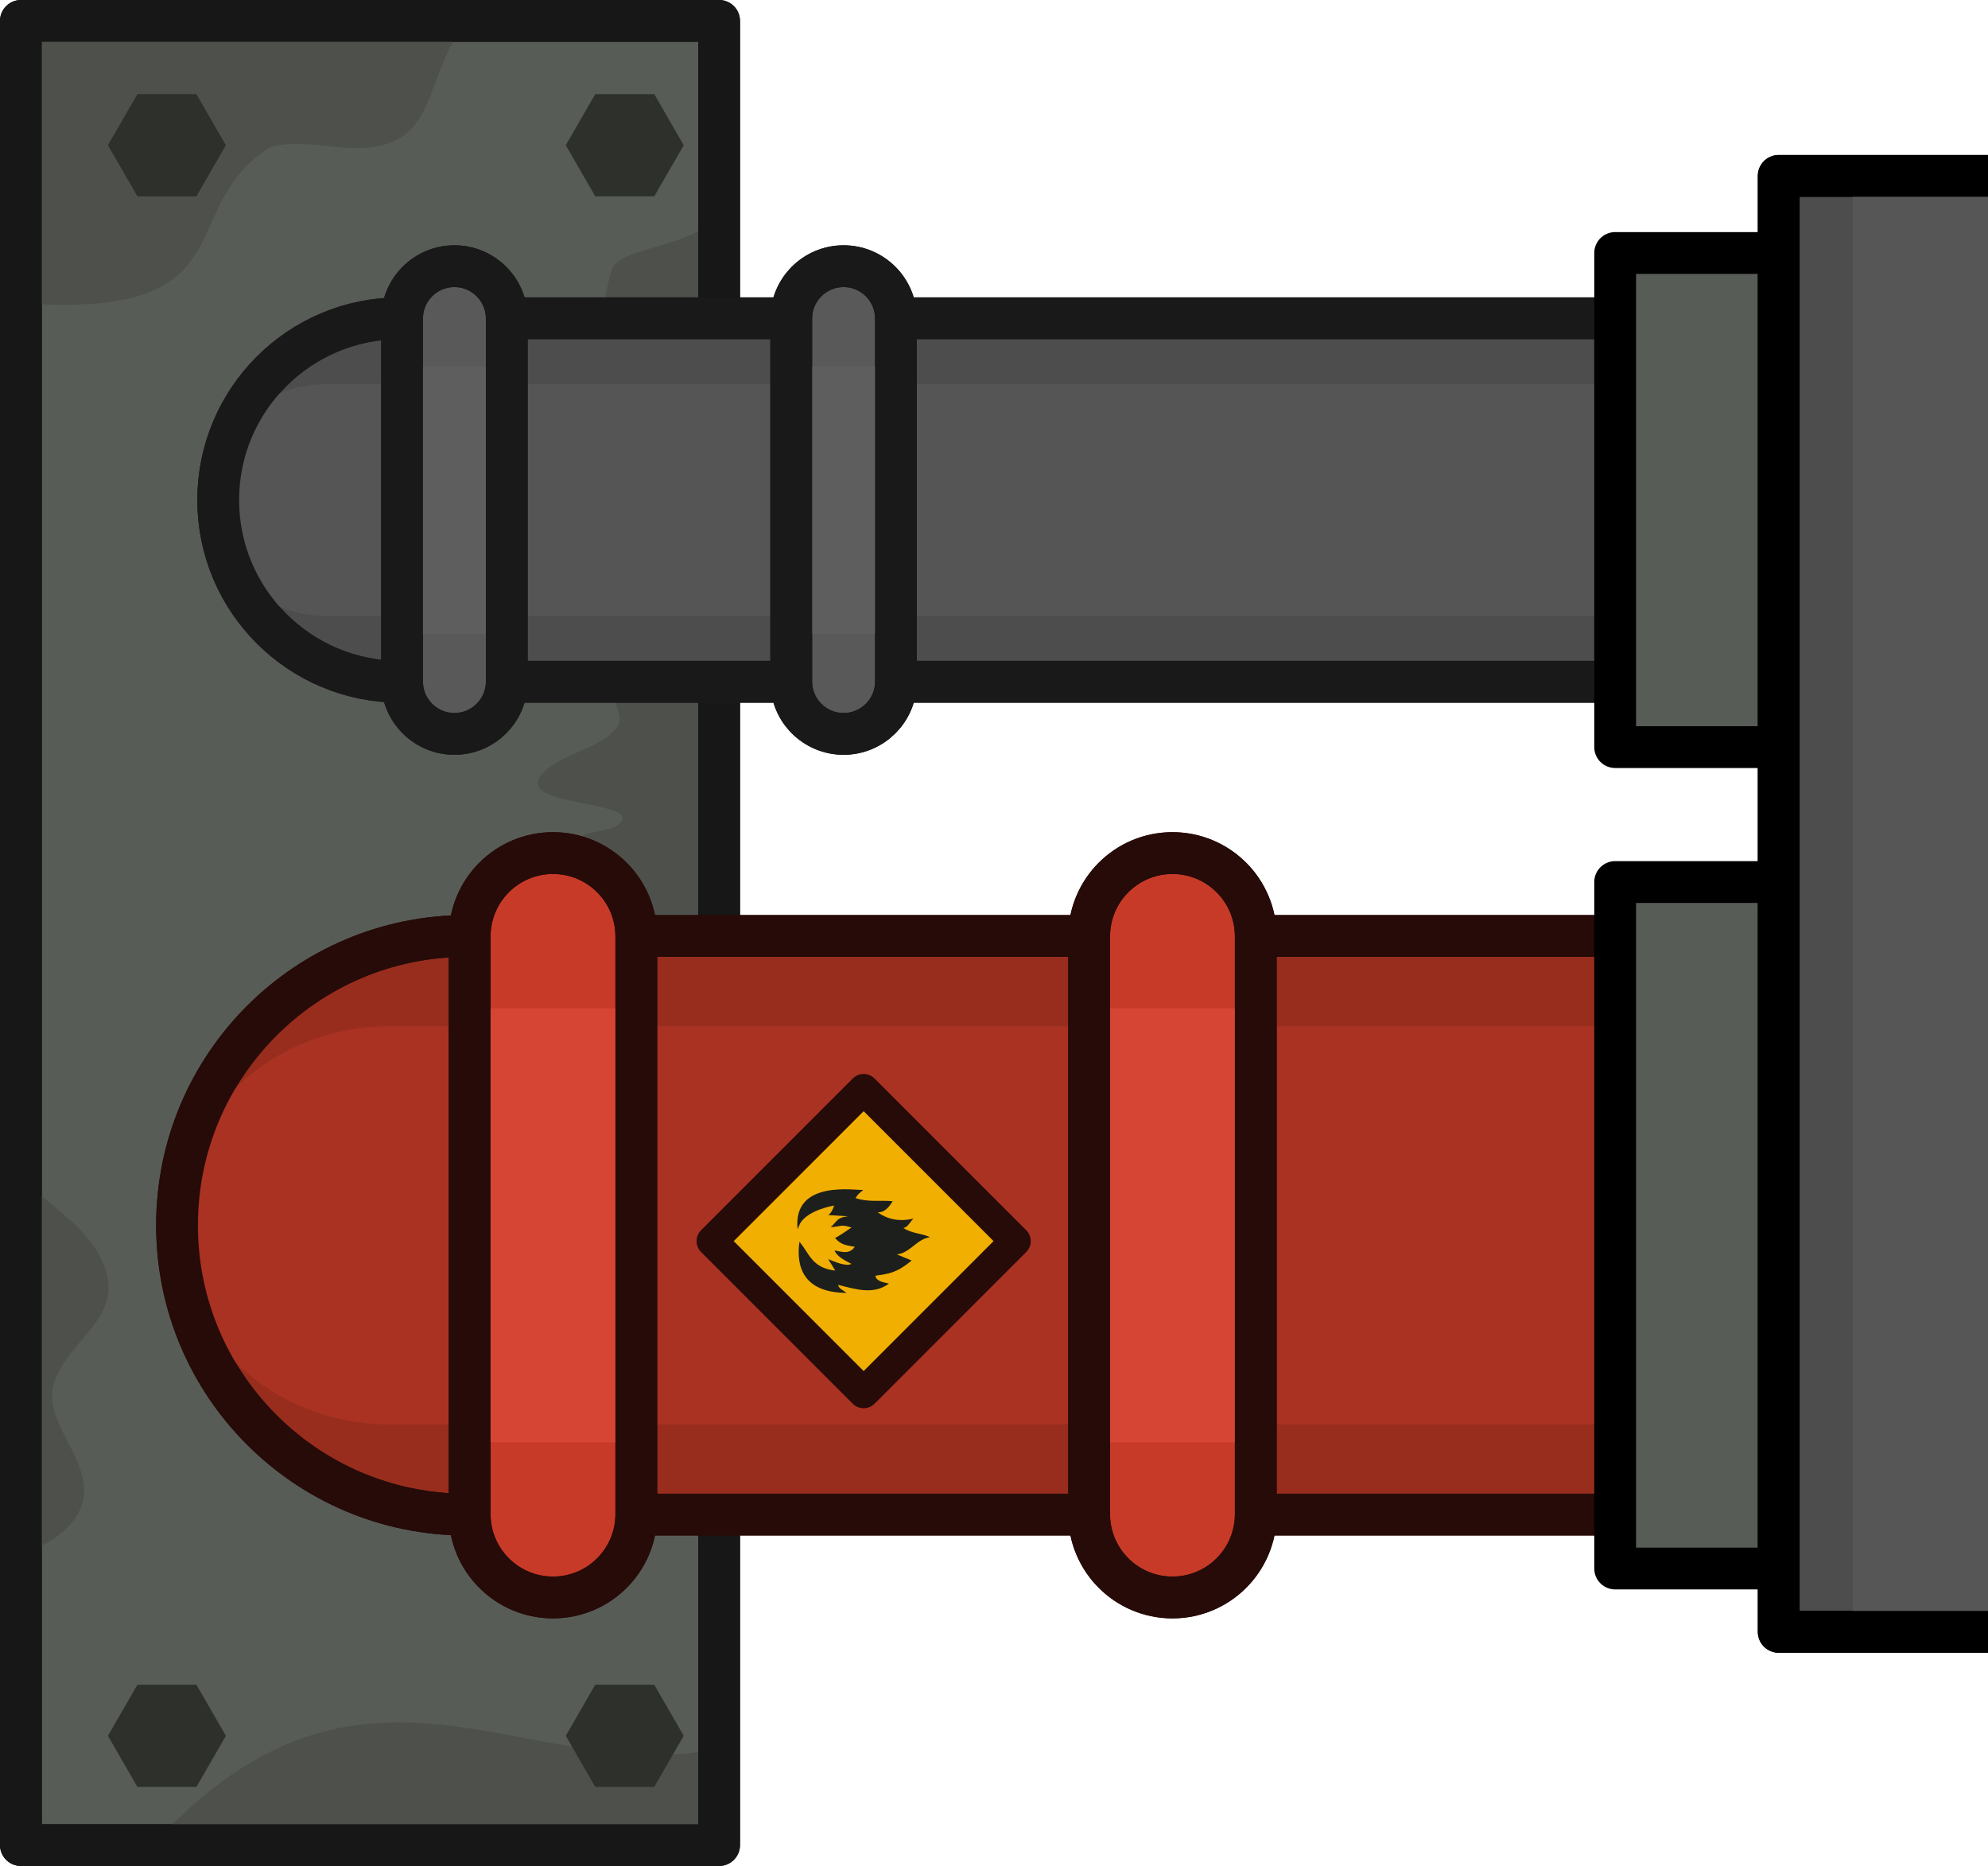 <?xml version="1.0" encoding="UTF-8" standalone="no"?>
<!-- Created with Inkscape (http://www.inkscape.org/) -->

<svg
   width="413.478"
   height="387.999"
   viewBox="0 0 109.399 102.658"
   version="1.1"
   id="svg1"
   inkscape:version="1.3.2 (091e20e, 2023-11-25, custom)"
   sodipodi:docname="ship_oil_source.svg"
   xmlns:inkscape="http://www.inkscape.org/namespaces/inkscape"
   xmlns:sodipodi="http://sodipodi.sourceforge.net/DTD/sodipodi-0.dtd"
   xmlns="http://www.w3.org/2000/svg"
   xmlns:svg="http://www.w3.org/2000/svg">
  <sodipodi:namedview
     id="namedview1"
     pagecolor="#ffffff"
     bordercolor="#000000"
     borderopacity="0.25"
     inkscape:showpageshadow="2"
     inkscape:pageopacity="0.0"
     inkscape:pagecheckerboard="0"
     inkscape:deskcolor="#d1d1d1"
     inkscape:document-units="mm"
     inkscape:zoom="0.71713664"
     inkscape:cx="356.27799"
     inkscape:cy="448.31066"
     inkscape:window-width="1920"
     inkscape:window-height="1001"
     inkscape:window-x="-9"
     inkscape:window-y="-9"
     inkscape:window-maximized="1"
     inkscape:current-layer="layer1" />
  <defs
     id="defs1" />
  <g
     inkscape:label="Στρώση 1"
     inkscape:groupmode="layer"
     id="layer1"
     transform="translate(-10.731,-29.795)">
    <g
       id="g59-0"
       transform="translate(6114.021,242.359)">
      <path
         id="rect298-9-0-8"
         style="fill:#585c56;stroke:#171717;stroke-width:2.3;stroke-linejoin:round;stroke-opacity:1"
         d="m -6102.14,-211.414 h 38.422 v 100.358 h -38.422 z"
         sodipodi:nodetypes="ccccc" />
      <path
         style="fill:#4e514b;fill-opacity:1;stroke:none;stroke-width:1.984;stroke-linecap:round;stroke-linejoin:round;stroke-dasharray:none;stroke-opacity:1"
         d="m -6102.14,-147.856 v 20.85 c 1.285,-0.497 2.871,-1.32 3.342,-2.732 0.77,-2.31 -2.008,-4.338 -1.582,-6.471 0.454,-2.27 3.508,-3.596 3.02,-6.039 -0.523,-2.615 -3.377,-4.002 -4.78,-5.608 z"
         id="path27-1" />
      <path
         style="fill:#4e514b;fill-opacity:1;stroke:none;stroke-width:1.984;stroke-linecap:round;stroke-linejoin:round;stroke-dasharray:none;stroke-opacity:1"
         d="m -6063.718,-151.451 v -50.904 c 1.065,3.456 -5.376,3.062 -5.889,4.601 -2.031,6.094 3.615,10.685 2.445,16.536 -0.348,1.741 -2.555,2.666 -3.307,4.17 -0.579,1.158 1.812,3.465 1.15,4.458 -0.868,1.301 -3.667,1.582 -4.314,2.876 -0.758,1.516 5.656,1.246 4.458,2.445 -0.494,0.494 -1.797,0.359 -2.301,0.863 -0.664,0.664 2.271,1.784 1.869,2.588 -1.484,2.968 -2.556,4.464 -2.157,8.053 0.733,6.599 6.596,9.501 8.046,4.314 z"
         id="path28-76" />
      <path
         style="fill:#4e514b;fill-opacity:1;stroke:none;stroke-width:1.984;stroke-linecap:round;stroke-linejoin:round;stroke-dasharray:none;stroke-opacity:1"
         d="m -6077.66,-211.414 -24.48,-1e-5 v 15.53 c 12.555,0.894 8.427,-5.067 13.552,-8.484 0.654,-0.436 2.687,-0.239 3.451,-0.144 6.173,0.772 4.794,-3.146 7.477,-6.902 z"
         id="path29-7" />
      <path
         style="fill:#4e514b;fill-opacity:1;stroke:none;stroke-width:1.984;stroke-linecap:round;stroke-linejoin:round;stroke-dasharray:none;stroke-opacity:1"
         d="m -6063.718,-116.352 1e-4,5.296 h -31.177 c 11.581,-12.708 20.573,-3.161 31.177,-5.296 z"
         id="path30-1"
         sodipodi:nodetypes="cccc" />
      <path
         id="rect298-9-0-6-4"
         style="fill:none;stroke:#171717;stroke-width:2.3;stroke-linejoin:round;stroke-opacity:1"
         d="m -6102.14,-211.414 h 38.422 v 100.358 h -38.422 z"
         sodipodi:nodetypes="ccccc" />
      <path
         style="color:#000000;fill:#982d1e;fill-opacity:1;stroke:#260b08;stroke-width:2.3;stroke-linecap:round;stroke-dasharray:none;stroke-opacity:1"
         d="m -6093.548,-145.153 c 0,8.791 7.126,15.917 15.917,15.917 h 80.445 v -31.834 h -80.445 c -8.791,0 -15.917,7.126 -15.917,15.917 z"
         id="path309-7-3-9-5-8-0-5-2-8"
         sodipodi:nodetypes="ssccss" />
      <path
         style="color:#000000;fill:#aa3222;fill-opacity:1;stroke:none;stroke-width:1.635;stroke-linecap:round;stroke-dasharray:none;stroke-opacity:1"
         d="m -6093.548,-145.153 c 0,6.05 5.236,10.954 11.694,10.954 h 69.645 v -21.908 h -69.645 c -6.459,0 -11.694,4.904 -11.694,10.954 z"
         id="path309-7-3-9-5-8-0-5-2-7-3-1"
         sodipodi:nodetypes="ssccss" />
      <path
         style="color:#000000;fill:none;fill-opacity:1;stroke:#260b08;stroke-width:2.3;stroke-linecap:round;stroke-dasharray:none;stroke-opacity:1"
         d="m -6093.548,-145.153 c 0,8.791 7.126,15.917 15.917,15.917 h 80.445 v -31.834 h -80.445 c -8.791,0 -15.917,7.126 -15.917,15.917 z"
         id="path309-7-3-9-5-8-0-5-2-7-8"
         sodipodi:nodetypes="ssccss" />
      <path
         style="color:#000000;fill:#4d4d4d;fill-opacity:1;stroke:#191919;stroke-width:2.3;stroke-linecap:round;stroke-dasharray:none;stroke-opacity:1"
         d="m -6091.282,-185.054 c 0,5.523 4.477,10 10,10 h 82.601 v -20 h -82.601 c -5.523,0 -10,4.477 -10,10 z"
         id="path309-7-6-1-1-9-6-7-5"
         sodipodi:nodetypes="ssccss" />
      <path
         style="color:#000000;fill:#555555;fill-opacity:1;stroke:none;stroke-width:1.465;stroke-linecap:round;stroke-dasharray:none;stroke-opacity:1"
         d="m -6091.796,-185.054 c 0,3.517 2.851,6.369 6.369,6.369 h 71.8 v -12.737 h -71.8 c -3.517,0 -6.369,2.851 -6.369,6.369 z"
         id="path309-7-6-1-1-9-6-7-4-8-3"
         sodipodi:nodetypes="ssccss" />
      <path
         style="color:#000000;fill:none;fill-opacity:1;stroke:#191919;stroke-width:2.3;stroke-linecap:round;stroke-dasharray:none;stroke-opacity:1"
         d="m -6091.282,-185.054 c 0,5.523 4.477,10 10,10 h 82.601 v -20 h -82.601 c -5.523,0 -10,4.477 -10,10 z"
         id="path309-7-6-1-1-9-6-7-4-3-1"
         sodipodi:nodetypes="ssccss" />
      <g
         id="g6-1-6-4-6-7-9-8-9-5-7-2-3-1-2-9"
         transform="matrix(0,0.565,-0.565,0,-6031.95,-1156.389)">
        <rect
           style="fill:#f1af01;fill-opacity:1;stroke:#260b08;stroke-width:3;stroke-linecap:square;stroke-linejoin:round;stroke-dasharray:none;stroke-opacity:1;stop-color:#000000"
           id="rect19017-4-8-7-1-2-9-9-7-2-0-4-4-5-4-5-9-9-4-1-9-1-6-9-9-0-5-4-3-3"
           width="20.894"
           height="20.894"
           x="1286.024"
           y="-1247.312"
           transform="rotate(45)" />
        <path
           style="fill:#1d1f1d;fill-opacity:1;fill-rule:evenodd;stroke:none;stroke-width:1.028;stroke-linecap:round;stroke-linejoin:round;stroke-dasharray:none;stroke-opacity:1"
           d="m 1790.184,48.581 c -4.917,0.508 -3.737,-5.781 -3.833,-6.408 0.228,0.302 0.472,0.587 0.804,0.761 0.407,-1.233 0.194,-2.407 0.294,-3.611 0.636,0.378 1.106,0.822 1.094,1.459 0.68,-0.99 0.934,-2.133 0.599,-3.488 0.379,0.382 0.843,0.544 0.914,0.98 0.561,-0.78 0.536,-1.93 0.912,-2.59 0.097,1.22 1.562,1.968 1.659,3.237 l 0.602,-1.45 c 1.209,1.468 1.292,2.214 1.477,3.529 0.512,-0.052 0.632,-0.693 0.766,-1.313 1.12,1.484 0.56,3.223 0.127,4.942 0.336,-0.016 0.538,-0.495 0.784,-0.821 -0.033,4.784 -3.265,4.828 -4.979,4.596 1.101,-0.959 2.553,-1.19 2.805,-3.491 l -1.115,0.69 c 0.211,-0.545 0.76,-1.717 0.461,-2.262 -0.339,0.669 -0.736,1.415 -1.306,1.646 0.097,-0.665 0.445,-1.41 -0.356,-1.975 -0.157,0.956 -0.228,1.355 -0.851,1.923 -0.301,-0.553 -0.673,-1.072 -1.024,-1.601 -0.347,1.037 -0.1,1.016 -0.034,2.03 -0.617,-0.703 -0.914,-0.541 -1.063,-1.685 l -0.114,1.906 c -0.298,-0.392 -0.93,-0.558 -0.93,-0.558 0,0 0.405,2.539 1.745,3.313"
           id="path1-41-2-0-7-3-4-9-0-0-0-7-0-9-1-6-4-7-6-1-1-8-0-2-9-9"
           sodipodi:nodetypes="ccccccccccccccccccccccccccc" />
      </g>
      <path
         id="rect298-8-4-7-9-1"
         style="fill:#585c56;stroke:#000000;stroke-width:2.3;stroke-linejoin:round"
         d="m -5997.07,-171.461 h -17.338 v -27.185 h 17.338"
         sodipodi:nodetypes="cccc" />
      <path
         id="rect298-8-4-2-7-7-0"
         style="fill:#585c56;stroke:#000000;stroke-width:2.3;stroke-linejoin:round"
         d="m -5997.07,-126.27 h -17.338 v -37.768 h 17.338"
         sodipodi:nodetypes="cccc" />
      <path
         id="rect298-8-9-0-4"
         style="fill:#4d4d4d;fill-opacity:1;stroke:#000000;stroke-width:2.3;stroke-linejoin:round"
         d="m -5993.891,-122.786 h -11.517 v -80.101 h 11.517"
         sodipodi:nodetypes="cccc" />
      <path
         style="color:#000000;fill:#c83a28;fill-opacity:1;stroke:#260b08;stroke-width:2.3;stroke-linecap:round;stroke-dasharray:none;stroke-opacity:1"
         d="m -6072.859,-165.631 c -2.532,-2e-5 -4.585,2.053 -4.585,4.585 v 31.784 c 0,2.532 2.053,4.585 4.585,4.585 2.533,3e-5 4.585,-2.053 4.585,-4.585 v -31.784 c 0,-2.532 -2.053,-4.585 -4.585,-4.585 z"
         id="path309-7-1-3-9-4-9-45-4-2-7-59-9"
         sodipodi:nodetypes="sssssss" />
      <rect
         style="fill:#d64533;fill-opacity:1;stroke:none;stroke-width:2.3;stroke-linecap:round;stroke-linejoin:round"
         id="rect2-5-0"
         width="9.171"
         height="23.873"
         x="-6077.444"
         y="-157.09" />
      <path
         style="color:#000000;fill:none;fill-opacity:1;stroke:#260b08;stroke-width:2.3;stroke-linecap:round;stroke-dasharray:none;stroke-opacity:1"
         d="m -6072.859,-165.631 c -2.532,-2e-5 -4.585,2.053 -4.585,4.585 v 31.784 c 0,2.532 2.053,4.585 4.585,4.585 2.533,3e-5 4.585,-2.053 4.585,-4.585 v -31.784 c 0,-2.532 -2.053,-4.585 -4.585,-4.585 z"
         id="path309-7-1-3-9-4-9-45-4-2-7-5-4-0"
         sodipodi:nodetypes="sssssss" />
      <path
         style="color:#000000;fill:#c83a28;fill-opacity:1;stroke:#260b08;stroke-width:2.3;stroke-linecap:round;stroke-dasharray:none;stroke-opacity:1"
         d="m -6038.77,-165.631 c -2.532,-2e-5 -4.585,2.053 -4.585,4.585 v 31.784 c 0,2.532 2.053,4.585 4.585,4.585 2.533,3e-5 4.585,-2.053 4.585,-4.585 v -31.784 c 0,-2.532 -2.053,-4.585 -4.585,-4.585 z"
         id="path309-7-1-3-9-4-9-45-4-2-7-59-8-0"
         sodipodi:nodetypes="sssssss" />
      <rect
         style="fill:#d64533;fill-opacity:1;stroke:none;stroke-width:2.3;stroke-linecap:round;stroke-linejoin:round"
         id="rect2-5-3-3"
         width="9.171"
         height="23.873"
         x="-6043.355"
         y="-157.09" />
      <path
         style="color:#000000;fill:none;fill-opacity:1;stroke:#260b08;stroke-width:2.3;stroke-linecap:round;stroke-dasharray:none;stroke-opacity:1"
         d="m -6038.77,-165.631 c -2.532,-2e-5 -4.585,2.053 -4.585,4.585 v 31.784 c 0,2.532 2.053,4.585 4.585,4.585 2.533,3e-5 4.585,-2.053 4.585,-4.585 v -31.784 c 0,-2.532 -2.053,-4.585 -4.585,-4.585 z"
         id="path309-7-1-3-9-4-9-45-4-2-7-5-4-5-2"
         sodipodi:nodetypes="sssssss" />
      <g
         id="g24-8-8"
         transform="translate(-12.641,35.191)">
        <path
           style="color:#000000;fill:#595959;fill-opacity:1;stroke:#191919;stroke-width:2.3;stroke-linecap:round;stroke-dasharray:none;stroke-opacity:1"
           d="m -6044.226,-233.11 c -1.591,-1e-5 -2.881,1.29 -2.881,2.881 v 19.969 c 0,1.591 1.29,2.881 2.881,2.881 1.591,2e-5 2.881,-1.29 2.881,-2.881 v -19.969 c 0,-1.591 -1.29,-2.881 -2.881,-2.881 z"
           id="path309-7-1-5-6-1-3-3-9-4-58-2"
           sodipodi:nodetypes="sssssss" />
        <rect
           style="fill:#5e5e5e;fill-opacity:1;stroke:none;stroke-width:2.3;stroke-linecap:round;stroke-linejoin:round"
           id="rect24-3-4"
           width="5.761"
           height="14.725"
           x="-6047.107"
           y="-227.608" />
        <path
           style="color:#000000;fill:none;fill-opacity:1;stroke:#191919;stroke-width:2.3;stroke-linecap:round;stroke-dasharray:none;stroke-opacity:1"
           d="m -6044.226,-233.11 c -1.591,-1e-5 -2.881,1.29 -2.881,2.881 v 19.969 c 0,1.591 1.29,2.881 2.881,2.881 1.591,2e-5 2.881,-1.29 2.881,-2.881 v -19.969 c 0,-1.591 -1.29,-2.881 -2.881,-2.881 z"
           id="path309-7-1-5-6-1-3-3-9-4-5-0-8"
           sodipodi:nodetypes="sssssss" />
      </g>
      <g
         id="g24-1-3"
         transform="translate(-34.058,35.191)">
        <path
           style="color:#000000;fill:#595959;fill-opacity:1;stroke:#191919;stroke-width:2.3;stroke-linecap:round;stroke-dasharray:none;stroke-opacity:1"
           d="m -6044.226,-233.11 c -1.591,-1e-5 -2.881,1.29 -2.881,2.881 v 19.969 c 0,1.591 1.29,2.881 2.881,2.881 1.591,2e-5 2.881,-1.29 2.881,-2.881 v -19.969 c 0,-1.591 -1.29,-2.881 -2.881,-2.881 z"
           id="path309-7-1-5-6-1-3-3-9-4-52-5"
           sodipodi:nodetypes="sssssss" />
        <rect
           style="fill:#5e5e5e;fill-opacity:1;stroke:none;stroke-width:2.3;stroke-linecap:round;stroke-linejoin:round"
           id="rect24-1-0"
           width="5.761"
           height="14.725"
           x="-6047.107"
           y="-227.608" />
        <path
           style="color:#000000;fill:none;fill-opacity:1;stroke:#191919;stroke-width:2.3;stroke-linecap:round;stroke-dasharray:none;stroke-opacity:1"
           d="m -6044.226,-233.11 c -1.591,-1e-5 -2.881,1.29 -2.881,2.881 v 19.969 c 0,1.591 1.29,2.881 2.881,2.881 1.591,2e-5 2.881,-1.29 2.881,-2.881 v -19.969 c 0,-1.591 -1.29,-2.881 -2.881,-2.881 z"
           id="path309-7-1-5-6-1-3-3-9-4-5-1-0"
           sodipodi:nodetypes="sssssss" />
      </g>
      <path
         sodipodi:type="star"
         style="fill:#2e302c;fill-opacity:1;stroke:none;stroke-width:10.286;stroke-linecap:round;stroke-linejoin:round;stroke-dasharray:none;stroke-opacity:1"
         id="path25-6"
         inkscape:flatsided="true"
         sodipodi:sides="6"
         sodipodi:cx="16987.326"
         sodipodi:cy="4962.4194"
         sodipodi:r1="16.821909"
         sodipodi:r2="14.568201"
         sodipodi:arg1="1.0471976"
         sodipodi:arg2="1.5707963"
         inkscape:rounded="-3.469447e-18"
         inkscape:randomized="0"
         d="m 16995.737,4976.988 -16.822,0 -8.411,-14.568 8.411,-14.568 16.822,0 8.411,14.568 z"
         transform="matrix(0.193,0,0,0.193,-9372.659,-1162.321)"
         inkscape:transform-center-x="3.2180649e-05"
         inkscape:transform-center-y="3.6596601e-05" />
      <path
         sodipodi:type="star"
         style="fill:#2e302c;fill-opacity:1;stroke:none;stroke-width:10.286;stroke-linecap:round;stroke-linejoin:round;stroke-dasharray:none;stroke-opacity:1"
         id="path25-8-7"
         inkscape:flatsided="true"
         sodipodi:sides="6"
         sodipodi:cx="16987.326"
         sodipodi:cy="4962.4194"
         sodipodi:r1="16.821909"
         sodipodi:r2="14.568201"
         sodipodi:arg1="1.0471976"
         sodipodi:arg2="1.5707963"
         inkscape:rounded="-3.469447e-18"
         inkscape:randomized="0"
         d="m 16995.737,4976.988 -16.822,0 -8.411,-14.568 8.411,-14.568 16.822,0 8.411,14.568 z"
         transform="matrix(0.193,0,0,0.193,-9347.464,-1162.321)"
         inkscape:transform-center-x="3.2180649e-05"
         inkscape:transform-center-y="3.6596601e-05" />
      <path
         sodipodi:type="star"
         style="fill:#2e302c;fill-opacity:1;stroke:none;stroke-width:10.286;stroke-linecap:round;stroke-linejoin:round;stroke-dasharray:none;stroke-opacity:1"
         id="path25-7-0"
         inkscape:flatsided="true"
         sodipodi:sides="6"
         sodipodi:cx="16987.326"
         sodipodi:cy="4962.4194"
         sodipodi:r1="16.821909"
         sodipodi:r2="14.568201"
         sodipodi:arg1="1.0471976"
         sodipodi:arg2="1.5707963"
         inkscape:rounded="-3.469447e-18"
         inkscape:randomized="0"
         d="m 16995.737,4976.988 -16.822,0 -8.411,-14.568 8.411,-14.568 16.822,0 8.411,14.568 z"
         transform="matrix(0.193,0,0,0.193,-9372.659,-1074.813)"
         inkscape:transform-center-x="3.2180649e-05"
         inkscape:transform-center-y="3.6596601e-05" />
      <path
         sodipodi:type="star"
         style="fill:#2e302c;fill-opacity:1;stroke:none;stroke-width:10.286;stroke-linecap:round;stroke-linejoin:round;stroke-dasharray:none;stroke-opacity:1"
         id="path25-8-5-7"
         inkscape:flatsided="true"
         sodipodi:sides="6"
         sodipodi:cx="16987.326"
         sodipodi:cy="4962.4194"
         sodipodi:r1="16.821909"
         sodipodi:r2="14.568201"
         sodipodi:arg1="1.0471976"
         sodipodi:arg2="1.5707963"
         inkscape:rounded="-3.469447e-18"
         inkscape:randomized="0"
         d="m 16995.737,4976.988 -16.822,0 -8.411,-14.568 8.411,-14.568 16.822,0 8.411,14.568 z"
         transform="matrix(0.193,0,0,0.193,-9347.464,-1074.813)"
         inkscape:transform-center-x="3.2180649e-05"
         inkscape:transform-center-y="3.6596601e-05" />
      <rect
         style="fill:#565656;fill-opacity:1;stroke:none;stroke-width:1.488;stroke-linecap:round;stroke-linejoin:round;stroke-dasharray:none;stroke-opacity:1"
         id="rect30-3"
         width="7.438"
         height="80.101"
         x="-6001.329"
         y="-202.887" />
      <path
         id="rect298-8-9-0-9-3"
         style="fill:none;fill-opacity:1;stroke:#000000;stroke-width:2.3;stroke-linejoin:round"
         d="m -5993.891,-122.786 h -11.517 v -80.101 h 11.517"
         sodipodi:nodetypes="cccc" />
    </g>
  </g>
</svg>
